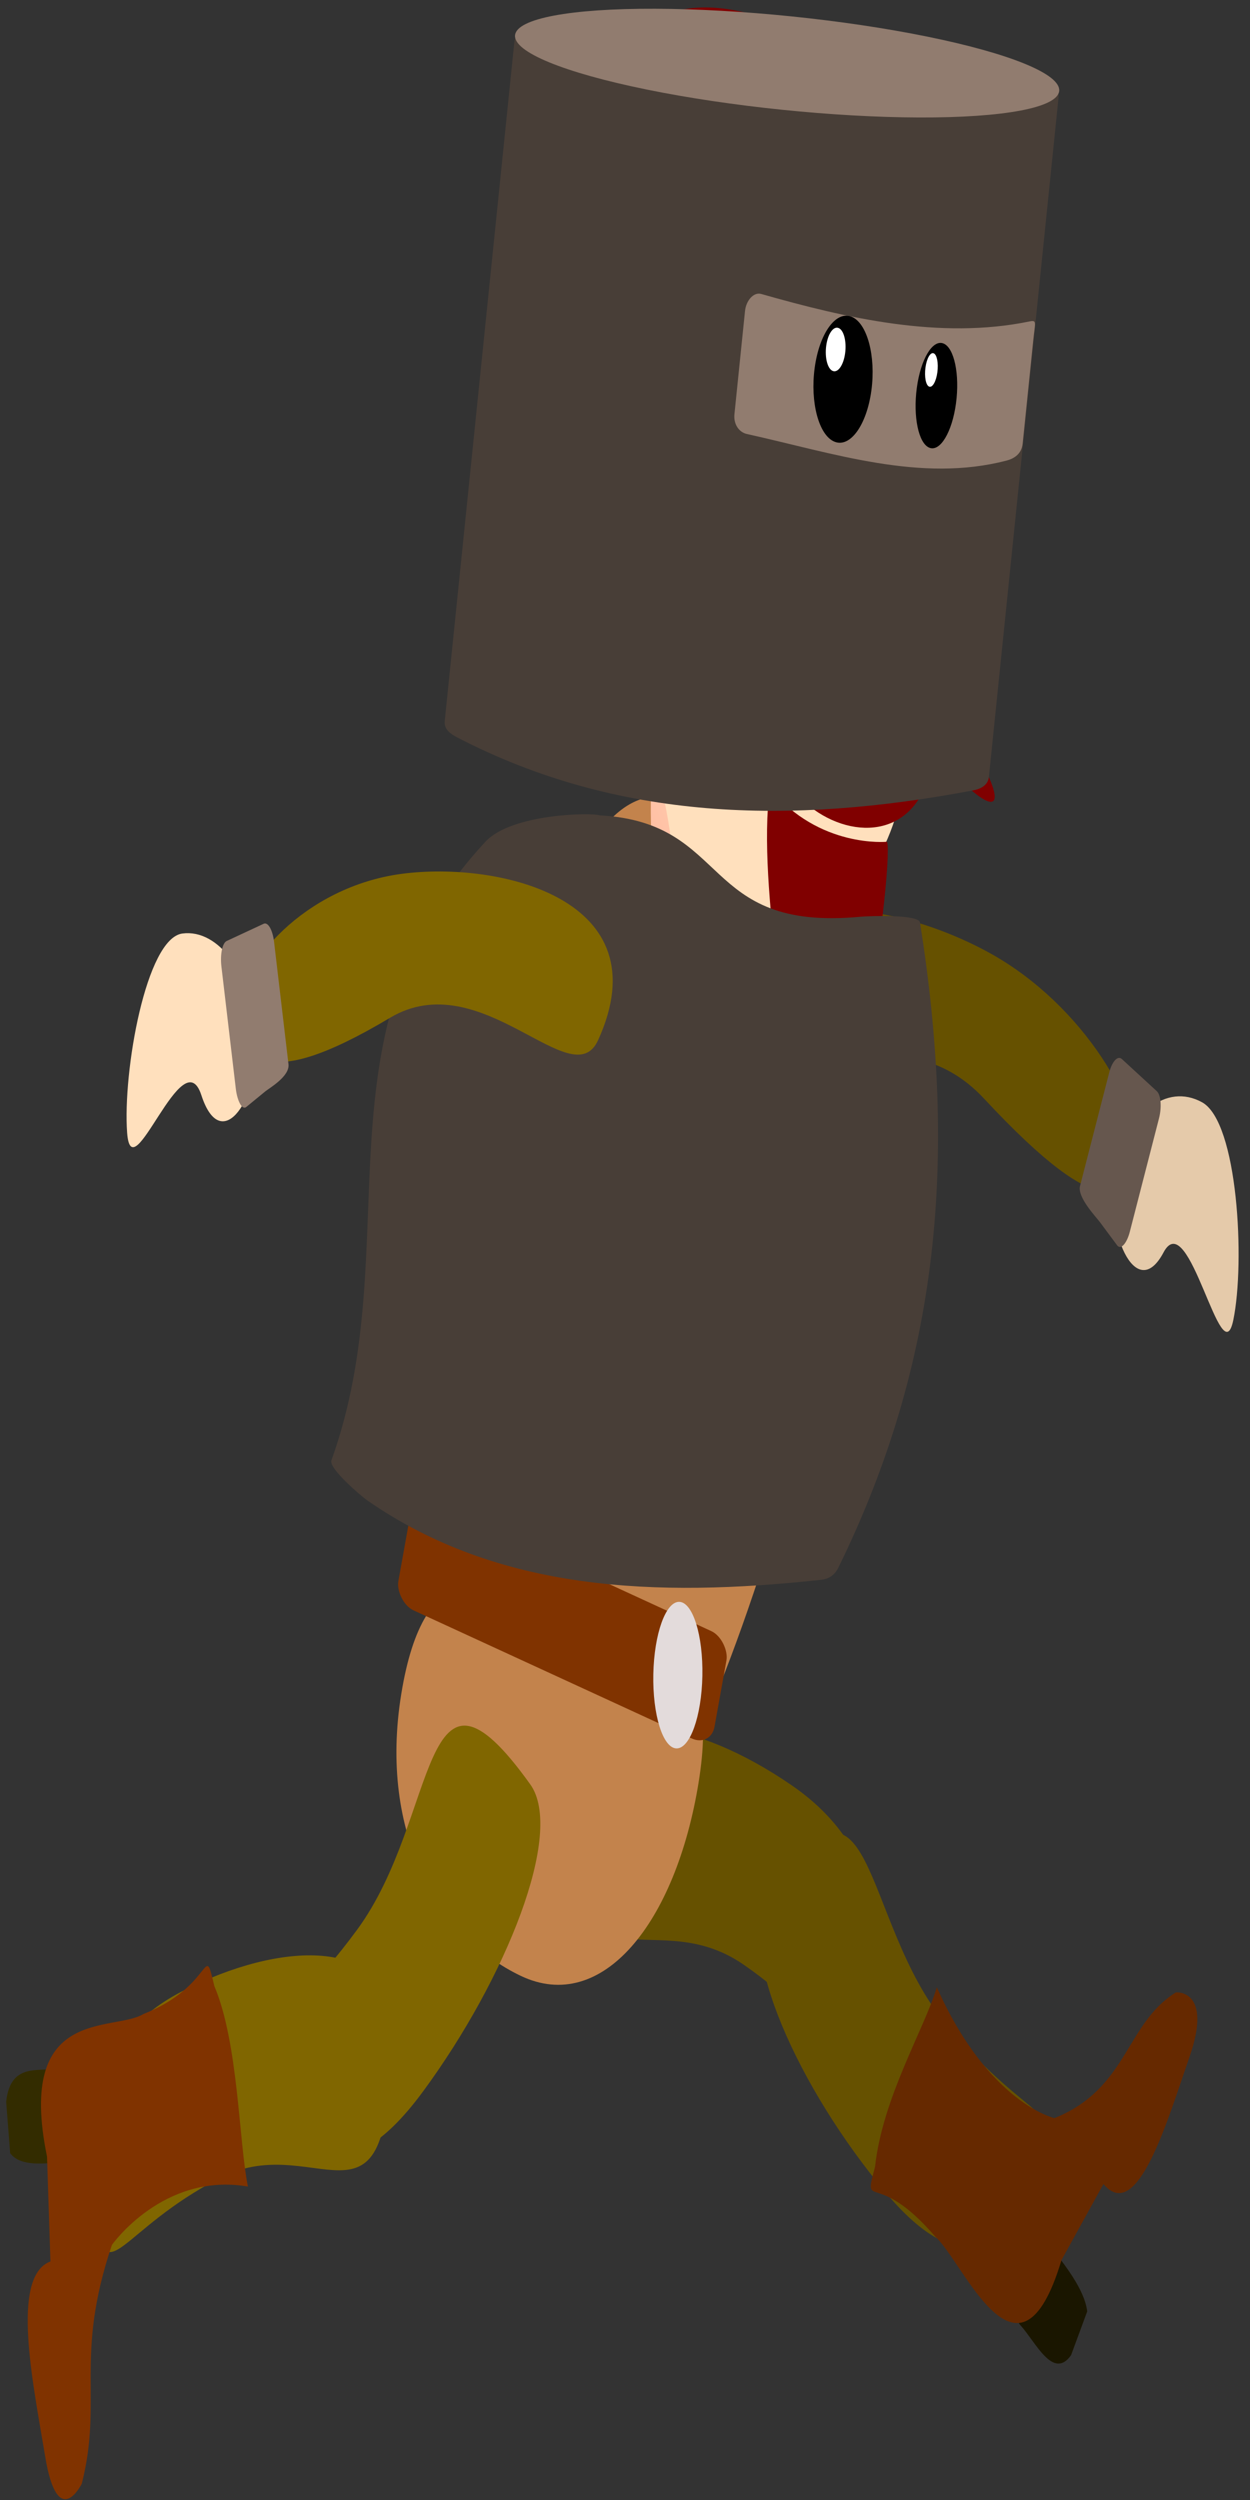 <?xml version="1.0" encoding="UTF-8" standalone="no"?>
<!-- Created with Inkscape (http://www.inkscape.org/) -->

<svg
   xmlns:dc="http://purl.org/dc/elements/1.1/"
   xmlns:cc="http://creativecommons.org/ns#"
   xmlns:rdf="http://www.w3.org/1999/02/22-rdf-syntax-ns#"
   xmlns:svg="http://www.w3.org/2000/svg"
   xmlns="http://www.w3.org/2000/svg"
   xmlns:xlink="http://www.w3.org/1999/xlink"
   xmlns:sodipodi="http://sodipodi.sourceforge.net/DTD/sodipodi-0.dtd"
   xmlns:inkscape="http://www.inkscape.org/namespaces/inkscape"
   width="64"
   height="128"
   viewBox="0 0 64 128"
   id="svg3343"
   version="1.1"
   inkscape:version="0.91 r13725"
   sodipodi:docname="kelly_armour_jump_64x128_final.svg"
   inkscape:export-filename="C:\dev\kelly\libgdx\kelly\resources\raw\actors\kelly\sheets\armour-jump\kelly_armour_jump_64_128.png"
   inkscape:export-xdpi="90"
   inkscape:export-ydpi="90">
  <rect x="0" y="0" width="64" height="128" fill="#333333" stroke="none"/>
  <defs
     id="defs3345">
    <linearGradient
       inkscape:collect="always"
       id="linearGradient4258">
      <stop
         id="stop4262"
         offset="0"
         style="stop-color:#ff5354;stop-opacity:1" />
      <stop
         id="stop4260"
         offset="1"
         style="stop-color:#ffe1bd;stop-opacity:1;" />
    </linearGradient>
    <linearGradient
       inkscape:collect="always"
       xlink:href="#linearGradient4258"
       id="linearGradient4189-2-2"
       x1="3.815"
       y1="940.155"
       x2="82.249"
       y2="891.372"
       gradientUnits="userSpaceOnUse"
       gradientTransform="matrix(0.365,0.146,-0.052,0.379,56.682,614.509)" />
    <linearGradient
       inkscape:collect="always"
       xlink:href="#linearGradient4258"
       id="linearGradient4264-1-3"
       x1="110.357"
       y1="872.184"
       x2="101.18"
       y2="866.562"
       gradientUnits="userSpaceOnUse"
       gradientTransform="matrix(0.414,0.166,-0.155,1.141,137.785,-53.072)" />
    <linearGradient
       inkscape:collect="always"
       xlink:href="#linearGradient4258"
       id="linearGradient4176-5-1"
       x1="20.937"
       y1="850.891"
       x2="63.875"
       y2="857.397"
       gradientUnits="userSpaceOnUse" />
    <linearGradient
       inkscape:collect="always"
       xlink:href="#linearGradient4258"
       id="linearGradient4600"
       x1="110.357"
       y1="872.184"
       x2="101.18"
       y2="866.562"
       gradientUnits="userSpaceOnUse"
       gradientTransform="matrix(1.071,0,0,1.72,124.964,-629.348)" />
  </defs>
  <sodipodi:namedview
     id="base"
     pagecolor="#ffffff"
     bordercolor="#666666"
     borderopacity="1.0"
     inkscape:pageopacity="0.0"
     inkscape:pageshadow="2"
     inkscape:zoom="4.3849398"
     inkscape:cx="39.613669"
     inkscape:cy="70.284331"
     inkscape:document-units="px"
     inkscape:current-layer="layer1"
     showgrid="false"
     units="px"
     showborder="true"
     inkscape:window-width="1366"
     inkscape:window-height="705"
     inkscape:window-x="-8"
     inkscape:window-y="-8"
     inkscape:window-maximized="1"
     inkscape:showpageshadow="false"
     borderlayer="true" />
  <g
     inkscape:label="Layer 1"
     inkscape:groupmode="layer"
     id="layer1"
     transform="translate(0,-924.362)">
    <g
       transform="matrix(0.202,-0.584,0.342,0.35,-311.56,727.756)"
       id="g4278-8-5">
      <path
         sodipodi:nodetypes="sssss"
         inkscape:connector-curvature="0"
         id="path4213-2-4"
         d="m 71.318,1001.452 c -0.963,13.53 6.158,16.14 11.95,16.502 5.792,0.362 1.978,-2.651 2.941,-16.182 0.963,-13.53 14.134,-19.145 -3.607,-24.528 -5.524,-1.676 -10.322,10.677 -11.285,24.208 z"
         style="fill:#665100;fill-opacity:1;stroke:none" />
      <path
         style="fill:#665100;fill-opacity:1;stroke:none"
         d="m 91.477,975.629 c 2.095,13.417 -4.785,16.544 -10.528,17.332 -5.743,0.788 -2.195,-2.497 -4.29,-15.915 -2.095,-13.417 -15.696,-18.044 1.537,-24.718 5.367,-2.078 11.186,9.883 13.281,23.301 z"
         id="path4211-2-3"
         inkscape:connector-curvature="0"
         sodipodi:nodetypes="sssss" />
      <path
         style="fill:#1a1600;fill-opacity:1;stroke:none"
         d="m 73.297,1020.153 3.905,0.111 c 0.891,0.025 1.683,0.651 1.571,1.388 -0.274,2.239 -0.524,5.478 -1.798,6.642 l -3.905,-0.111 c -2.844,-1.016 -1.483,-4.464 -1.419,-6.734 0.021,-0.744 0.756,-1.323 1.647,-1.297 z"
         id="path4239-6-4"
         inkscape:connector-curvature="0"
         sodipodi:nodetypes="ssccccs" />
      <path
         style="fill:#662900;fill-opacity:1;stroke:none"
         d="m 87.319,1017.282 c 6.803,7.008 10.812,4.228 16.191,8.62 0,0 2.686,3.989 -3.294,3.97 -5.564,-0.017 -14.283,0.65 -13.917,-4.654 l -7.707,-1.731 c -12.051,0.728 -6.615,-10.702 -6.845,-14.84 0.53,-9.343 -3.27,-8.928 0.53,-9.343 5,-1.817 12.158,0.176 15.721,-0.034 -4.106,10.165 -0.678,18.011 -0.678,18.011 z"
         id="path4241-5-4"
         inkscape:connector-curvature="0"
         sodipodi:nodetypes="ccscccccc" />
    </g>
    <g
       id="g4268-1-3"
       transform="matrix(0.369,-0.286,0.178,0.67,-146.551,399.256)">
      <g
         id="g4273-9-3"
         transform="matrix(0.996,-0.085,0.095,0.996,-81.615,8.596)">
        <path
           sodipodi:nodetypes="sssss"
           inkscape:connector-curvature="0"
           id="path4210-5-7"
           d="m 90.886,911.223 c 8.746,15.286 12.129,14.118 14.594,12.099 2.465,-2.019 -0.045,-11.754 -8.694,-20.611 -8.648,-8.857 -25.965,-20.517 -26.762,-7.791 -0.323,5.157 14.84,5.778 20.862,16.303 z"
           style="fill:#665100;fill-opacity:1;stroke:none" />
        <path
           sodipodi:nodetypes="sssss"
           inkscape:connector-curvature="0"
           id="path4212-2-3"
           d="m 105.008,931.065 c 4.58,-1.415 1.797,10.979 5.21,8.184 3.413,-2.796 7.724,-11.708 4.502,-15.007 -3.222,-3.3 -8.6,-3.708 -12.013,-0.912 -3.413,2.796 -2.683,9.276 2.302,7.736 z"
           style="fill:#e5caaa;fill-opacity:1;stroke:none" />
        <path
           sodipodi:nodetypes="sssssssss"
           inkscape:connector-curvature="0"
           id="path4214-8-1"
           d="m 105.596,916.993 -7.345,5.151 c -0.73,0.512 0.645,2.835 0.873,3.362 l 1.043,2.407 c 0.228,0.527 1.155,0.438 1.886,-0.074 l 7.345,-5.151 c 0.73,-0.512 1.065,-1.303 0.75,-1.774 l -2.667,-3.995 c -0.314,-0.471 -1.155,-0.438 -1.886,0.074 z"
           style="fill:#66574e;fill-opacity:1;stroke:none" />
      </g>
    </g>
    <path
       style="fill:#c3834c;fill-opacity:1;stroke:none"
       d="m 35.768,1015.63 c -1.167,7.176 -4.933,11.894 -9.115,9.891 -4.182,-2.003 -7.274,-7.254 -6.107,-14.43 1.167,-7.177 4.538,-6.33 8.72,-4.327 4.182,2.003 7.669,1.69 6.501,8.867 z"
       id="path4196-6-1"
       inkscape:connector-curvature="0"
       sodipodi:nodetypes="sssss" />
    <path
       style="fill:#c3834c;fill-opacity:1;stroke:none"
       d="m 44.385,983.008 c -1.197,7.884 -8.815,40.357 -16.431,38.743 -8.03,-1.702 -4.86,-23.009 -3.191,-33.875 4.633,-30.159 10.182,-22.086 13.55,-20.835 5.583,2.075 7.285,7.979 6.072,15.968 z"
       id="path4195-6-3"
       inkscape:connector-curvature="0"
       sodipodi:nodetypes="sssss" />
    <rect
       style="fill:#803300;fill-opacity:1;stroke:none"
       id="rect4200-9-5"
       width="17.828"
       height="5.59"
       x="204.671"
       y="930.198"
       ry="1.065"
       transform="matrix(0.908,0.418,-0.177,0.984,0,0)" />
    <path
       style="fill:url(#linearGradient4189-2-2);fill-opacity:1;stroke:none"
       d="m 34.598,956.328 c 2.607,-2.954 4.298,-2.059 6.988,1.871 l -2.269,12.738 c -1.001,3.419 -4.253,5.445 -5.253,1.321 -1.546,-6.71 -0.339,-11.7 0.534,-15.93 z"
       id="rect4180-4-0"
       inkscape:connector-curvature="0"
       sodipodi:nodetypes="ccccc" />
    <path
       style="fill:#ffe0bd;fill-opacity:1;fill-rule:evenodd;stroke:none"
       d="m 48.149,952.802 c -0.689,7.439 -0.991,7.733 -2.025,12.377 -1.78,7.995 -10.599,10.963 -11.774,2.129 -1.526,-11.477 -8.298,-9.348 -7.504,-22.558 0.841,-13.991 10.234,-20.298 15.864,-16.303 5.63,3.994 6.725,10.464 5.44,24.355 z"
       id="path3351-7-4"
       inkscape:connector-curvature="0"
       sodipodi:nodetypes="ssssss" />
    <path
       style="fill:url(#linearGradient4264-1-3);fill-opacity:1;stroke:none"
       d="m 47.7,955.508 c 0.893,4.336 -1.803,3.168 -4.887,1.933 -3.155,-1.264 -2.956,-1.192 -2.299,-6.021 0.657,-4.828 0.605,-13.279 3.303,-9.93 2.179,2.706 2.898,9.228 3.884,14.018 z"
       id="path4163-6-8"
       inkscape:connector-curvature="0"
       sodipodi:nodetypes="sssss" />
    <path
       style="fill:#800000;fill-opacity:1;stroke:none"
       d="m 41.552,939.246 c 0.603,0.161 0.823,0.022 2.011,0.528 0.676,0.462 0.792,1.171 1.135,1.787 -2.157,-0.37 -3.867,-0.008 -5.472,1.039 0.53,-1.459 1.194,-3.21 2.326,-3.355 z"
       id="rect4294-0-0"
       inkscape:connector-curvature="0"
       sodipodi:nodetypes="ccccc" />
    <path
       sodipodi:nodetypes="ccccc"
       inkscape:connector-curvature="0"
       id="path4297-0-5"
       d="m 49.206,941.638 c -0.408,-0.213 -0.524,-0.396 -1.36,-0.712 -0.505,-0.086 -0.698,0.235 -1.018,0.396 1.426,0.869 2.446,1.909 3.285,3.265 -0.09,-1.044 -0.216,-2.311 -0.907,-2.949 z"
       style="fill:#800000;fill-opacity:1;stroke:none" />
    <path
       style="fill:#800000;fill-opacity:1;stroke:none"
       d="m 33.5,925.28 c 4.607,-1.905 7.431,1.863 15.764,2.054 0.975,3.513 -1.663,5.73 -2.399,7.186 -1.889,0.002 -4.634,1.938 -6.443,-2.388 -1.206,0.844 -4.006,7.933 -5.115,15.131 -0.303,1.968 -0.609,-3.813 -1.549,-4.405 -0.369,5.299 -3.753,7.49 -6.22,7.74 -2.986,0.302 1.349,-21.367 5.962,-25.319 z"
       id="rect4158-5-4"
       inkscape:connector-curvature="0"
       sodipodi:nodetypes="ccccscsc" />
    <g
       id="g4191-7-6"
       transform="matrix(0.387,0.155,-0.09,0.664,87.331,364.175)">
      <path
         sodipodi:nodetypes="sssss"
         inkscape:connector-curvature="0"
         id="path4166-9-5"
         d="m 63.841,857.818 c 0,4.319 0.717,5.673 -4.433,7.514 -3.621,1.295 -9.428,-4.882 -9.428,-9.201 0,-4.319 5.952,-8.112 9.428,-6.44 3.828,1.841 4.433,3.808 4.433,8.127 z"
         style="fill:url(#linearGradient4176-5-1);fill-opacity:1;stroke:none" />
      <path
         sodipodi:nodetypes="cccsccccc"
         inkscape:connector-curvature="0"
         id="path4164-9-1"
         d="m 53.472,851.333 c 2.408,-1.79 4.803,-1.157 6.516,-0.132 1.807,1.153 3.045,2.638 1.85,4.091 -0.858,0.653 -2.06,0.824 -3.383,1.277 -1.965,0.673 -3.173,2.08 -4.414,2.816 -1.408,0.126 1.605,-2.53 1.605,-2.53 2.708,-1.6 4.331,-2.716 2.597,-4.002 -2.598,-1.047 -6.641,1.3 -6.641,1.3 0.312,-1.247 0.771,-1.776 1.87,-2.82 z"
         style="fill:#ad6452;fill-opacity:0.509;fill-rule:evenodd;stroke:none" />
      <ellipse
         transform="matrix(0.885,-0.466,0.439,0.899,0,0)"
         ry="2.12"
         rx="3.944"
         cy="788.787"
         cx="-324.368"
         id="path4177-4-5"
         style="fill:#ffe0bd;fill-opacity:1;stroke:none" />
    </g>
    <path
       style="fill:#800000;fill-opacity:1;stroke:none"
       d="m 39.961,958.689 7.751,1.555 c 1.47,11.232 -11.276,6.041 -7.751,-1.555 z"
       id="rect4184-8-6"
       inkscape:connector-curvature="0"
       sodipodi:nodetypes="ccc" />
    <path
       sodipodi:nodetypes="ccc"
       inkscape:connector-curvature="0"
       id="path4187-8-2"
       d="m 41.055,960.732 c 1.759,0.704 3.517,1.409 5.276,2.113 1.382,4.286 -7.233,0.262 -5.276,-2.113 z"
       style="fill:#f9f9f9;fill-opacity:1;stroke:none" />
    <path
       style="fill:#800000;fill-opacity:1;stroke:none"
       d="m 39.413,964.722 c 2.531,3.087 6.005,2.738 6.005,2.738 0.39,1.294 -2.33,21.667 -4.851,17.136 0.176,-6.26 -1.839,-14.636 -1.153,-19.875 z"
       id="rect4305-6-0"
       inkscape:connector-curvature="0"
       sodipodi:nodetypes="cccc" />
    <path
       style="fill:#800000;fill-opacity:1;stroke:none"
       d="m 45.047,958.437 c -2.535,0.316 -1.477,-1.135 -7.221,1.107 -3.704,2.43 -2.465,3.327 -0.181,3.187 2.109,0.886 3.737,-4.243 4.917,-1.596 1.329,0.293 2.121,0.87 2.306,0.24 0.114,-0.826 1.073,-1.941 0.179,-2.937 z"
       id="rect4300-6-5"
       inkscape:connector-curvature="0"
       sodipodi:nodetypes="cccccc" />
    <path
       sodipodi:nodetypes="cccccc"
       inkscape:connector-curvature="0"
       id="path4303-2-6"
       d="m 46.101,958.859 c 1.373,1.362 1.01,0.073 3.877,3.993 1.691,3.066 0.854,2.974 -0.406,1.826 -1.325,-0.505 -1.721,-3.978 -2.805,-3.086 -1.016,0.941 -1.03,-0.613 -1.033,-1.045 0.067,-0.505 -0.293,-1.564 0.368,-1.688 z"
       style="fill:#800000;fill-opacity:1;stroke:none" />
    <g
       transform="matrix(0.995,0.102,-0.102,0.995,31.965,-5.263)"
       id="g4444">
      <path
         style="opacity:1;fill:#483e37;fill-opacity:1;stroke:none;stroke-width:0.5;stroke-linecap:round;stroke-miterlimit:4;stroke-dasharray:none;stroke-opacity:1"
         d="m 90.122,926.538 c 8.853,2.402 17.706,2.556 26.559,0 0.377,-0.109 0.721,0.342 0.721,0.768 l 0,34.93 c 0,0.425 -0.344,0.655 -0.721,0.768 -9.159,2.727 -17.943,3.404 -26.559,0 -0.361,-0.142 -0.721,-0.342 -0.721,-0.768 l 0,-34.93 c 0,-0.425 0.341,-0.871 0.721,-0.768 z"
         id="path4446"
         inkscape:connector-curvature="0"
         sodipodi:nodetypes="sssssssss" />
      <ellipse
         style="opacity:1;fill:#917c6f;fill-opacity:1;stroke:none;stroke-width:0.5;stroke-linecap:round;stroke-miterlimit:4;stroke-dasharray:none;stroke-opacity:1"
         id="ellipse4448"
         cx="103.401"
         cy="926.944"
         rx="14"
         ry="2.402" />
      <path
         style="opacity:1;fill:#917c6f;fill-opacity:1;stroke:none;stroke-width:0.5;stroke-linecap:round;stroke-miterlimit:4;stroke-dasharray:none;stroke-opacity:1"
         d="m 103.286,938.835 c 4.453,0.787 9.349,1.403 13.802,0 0.389,-0.123 0.293,0.017 0.293,0.945 l 0,5.316 c 0,0.524 -0.354,0.803 -0.736,0.945 -4.255,1.584 -8.839,0.527 -13.358,0 -0.405,-0.047 -0.736,-0.422 -0.736,-0.945 l 0,-5.316 c 0,-0.524 0.335,-1.016 0.736,-0.945 z"
         id="path4450"
         inkscape:connector-curvature="0"
         sodipodi:nodetypes="sssssssss" />
    </g>
    <path
       sodipodi:nodetypes="cssssssssc"
       inkscape:connector-curvature="0"
       id="path4473"
       d="m 30.704,966.108 c 6.764,0.364 5.113,5.97 13.361,5.19 0.404,-0.038 2.971,-0.132 3.039,0.295 1.915,12.061 1.005,22.452 -4.177,33.026 -0.193,0.394 -0.492,0.587 -0.895,0.63 -8.444,0.913 -16.506,0.598 -23.218,-4.06 -0.316,-0.219 -1.993,-1.645 -1.846,-2.053 3.982,-11.068 -1.159,-21.954 7.893,-31.684 1.343,-1.443 5.474,-1.494 5.843,-1.343 z"
       style="opacity:1;fill:#483e37;fill-opacity:1;stroke:none;stroke-width:0.5;stroke-linecap:round;stroke-miterlimit:4;stroke-dasharray:none;stroke-opacity:1" />
    <g
       id="g4202-4-8"
       transform="matrix(0.05,0.676,-0.382,0.05,394.448,909.223)">
      <path
         sodipodi:nodetypes="sssss"
         inkscape:connector-curvature="0"
         id="path4215-3-3"
         d="m 26.719,983.821 c 4.647,18.432 1.245,19.749 -2.091,19.749 -3.336,0 -8.597,-9.681 -8.597,-22.769 -10e-7,-13.089 4.461,-34.309 14.405,-24.396 4.029,4.017 -6.917,14.725 -3.717,27.416 z"
         style="fill:#806600;fill-opacity:1;stroke:none" />
      <path
         sodipodi:nodetypes="sssss"
         inkscape:connector-curvature="0"
         id="path4219-1-2"
         d="m 30.669,1009.611 c -4.483,1.919 6.711,10.223 2.091,10.223 -4.619,0 -14.405,-4.418 -14.405,-9.294 -2e-6,-4.876 3.745,-8.829 8.364,-8.829 4.619,0 8.829,5.812 3.95,7.9 z"
         style="fill:#ffe0bd;fill-opacity:1;stroke:none" />
      <path
         sodipodi:nodetypes="sssssssss"
         inkscape:connector-curvature="0"
         id="rect4217-7-2"
         d="m 19.894,998.453 9.306,-0.711 c 0.925,-0.071 1.597,2.762 1.812,3.348 l 0.983,2.678 c 0.215,0.586 -0.547,1.137 -1.472,1.207 l -9.306,0.711 c -0.925,0.071 -1.758,-0.354 -1.867,-0.952 l -0.928,-5.074 c -0.109,-0.598 0.547,-1.137 1.472,-1.207 z"
         style="fill:#917c6f;fill-opacity:1;stroke:none" />
    </g>
    <ellipse
       style="fill:#e3dbdb;fill-opacity:1;stroke:none"
       id="path4202-0-9"
       ry="3.752"
       rx="1.257"
       cy="1008.261"
       cx="54.926"
       transform="matrix(0.999,0.034,-0.02,1,0,0)" />
    <g
       id="g4081"
       transform="matrix(0.952,0.52,-0.307,1.613,254.275,-676.987)"
       inkscape:transform-center-x="-4.837741"
       inkscape:transform-center-y="5.4657286">
      <path
         sodipodi:nodetypes="sssss"
         inkscape:connector-curvature="0"
         id="path4248-1-1"
         d="m 88.061,1030.773 c -2.992,4.543 -5.844,3.597 -7.735,2.268 -1.891,-1.329 0.029,-1.337 3.021,-5.879 2.992,-4.543 0.258,-9.612 7.09,-6.9 2.128,0.845 0.616,5.969 -2.376,10.512 z"
         style="fill:#806600;fill-opacity:1;stroke:none" />
      <path
         style="fill:#806600;fill-opacity:1;stroke:none"
         d="m 75.38,1031.69 c -4.439,3.089 -3.487,5.982 -2.165,7.893 1.321,1.912 1.313,-0.042 5.752,-3.131 4.439,-3.089 9.443,-0.356 6.722,-7.282 -0.847,-2.157 -5.87,-0.569 -10.309,2.52 z"
         id="path4201-3-4"
         inkscape:connector-curvature="0"
         sodipodi:nodetypes="sssss" />
      <path
         sodipodi:nodetypes="ssccccs"
         inkscape:connector-curvature="0"
         id="rect4224-2-5"
         d="m 70.722,1036.22 0.672,1.415 c 0.153,0.323 0.077,0.722 -0.204,0.817 -0.84,0.315 -2.028,0.823 -2.671,0.583 l -0.672,-1.415 c -0.16,-1.204 1.305,-1.353 2.117,-1.749 0.266,-0.13 0.604,0.026 0.758,0.349 z"
         style="fill:#332c00;fill-opacity:1;stroke:none" />
      <path
         sodipodi:nodetypes="ccscccccc"
         inkscape:connector-curvature="0"
         id="rect4251-2-9"
         d="m 74.325,1040.075 c -0.802,3.842 1.003,4.556 0.747,7.336 0,0 -0.719,1.791 -2.038,-0.208 -1.227,-1.86 -3.379,-4.62 -1.55,-5.688 l -1.138,-2.96 c -2.91,-3.857 2.06,-4.608 3.373,-5.614 3.196,-1.919 2.217,-3.094 3.196,-1.919 1.706,1.26 2.636,4.096 3.495,5.238 -4.259,0.911 -6.085,3.815 -6.085,3.815 z"
         style="fill:#803300;fill-opacity:1;stroke:none" />
    </g>
    <g
       id="g4290-7-9"
       transform="matrix(0.387,0.155,-0.076,0.56,75.382,454.574)">
      <ellipse
         ry="5.714"
         rx="3.75"
         cy="850.398"
         cx="83.75"
         id="path4268-4-8"
         style="fill:#000000;fill-opacity:1;stroke:none" />
      <ellipse
         ry="1.964"
         rx="1.25"
         cy="848.076"
         cx="82.321"
         id="path4270-9-2"
         style="fill:#ffffff;fill-opacity:1;stroke:none" />
    </g>
    <g
       id="g4286-9-0"
       transform="matrix(0.387,0.155,-0.09,0.664,87.894,366.862)">
      <ellipse
         style="fill:#000000;fill-opacity:1;stroke:none"
         id="ellipse4278-7-9"
         cx="94.018"
         cy="848.166"
         rx="2.589"
         ry="4.018" />
      <ellipse
         style="fill:#ffffff;fill-opacity:1;stroke:none"
         id="ellipse4280-8-2"
         cx="92.955"
         cy="846.437"
         rx="0.787"
         ry="1.285" />
    </g>
  </g>
</svg>
